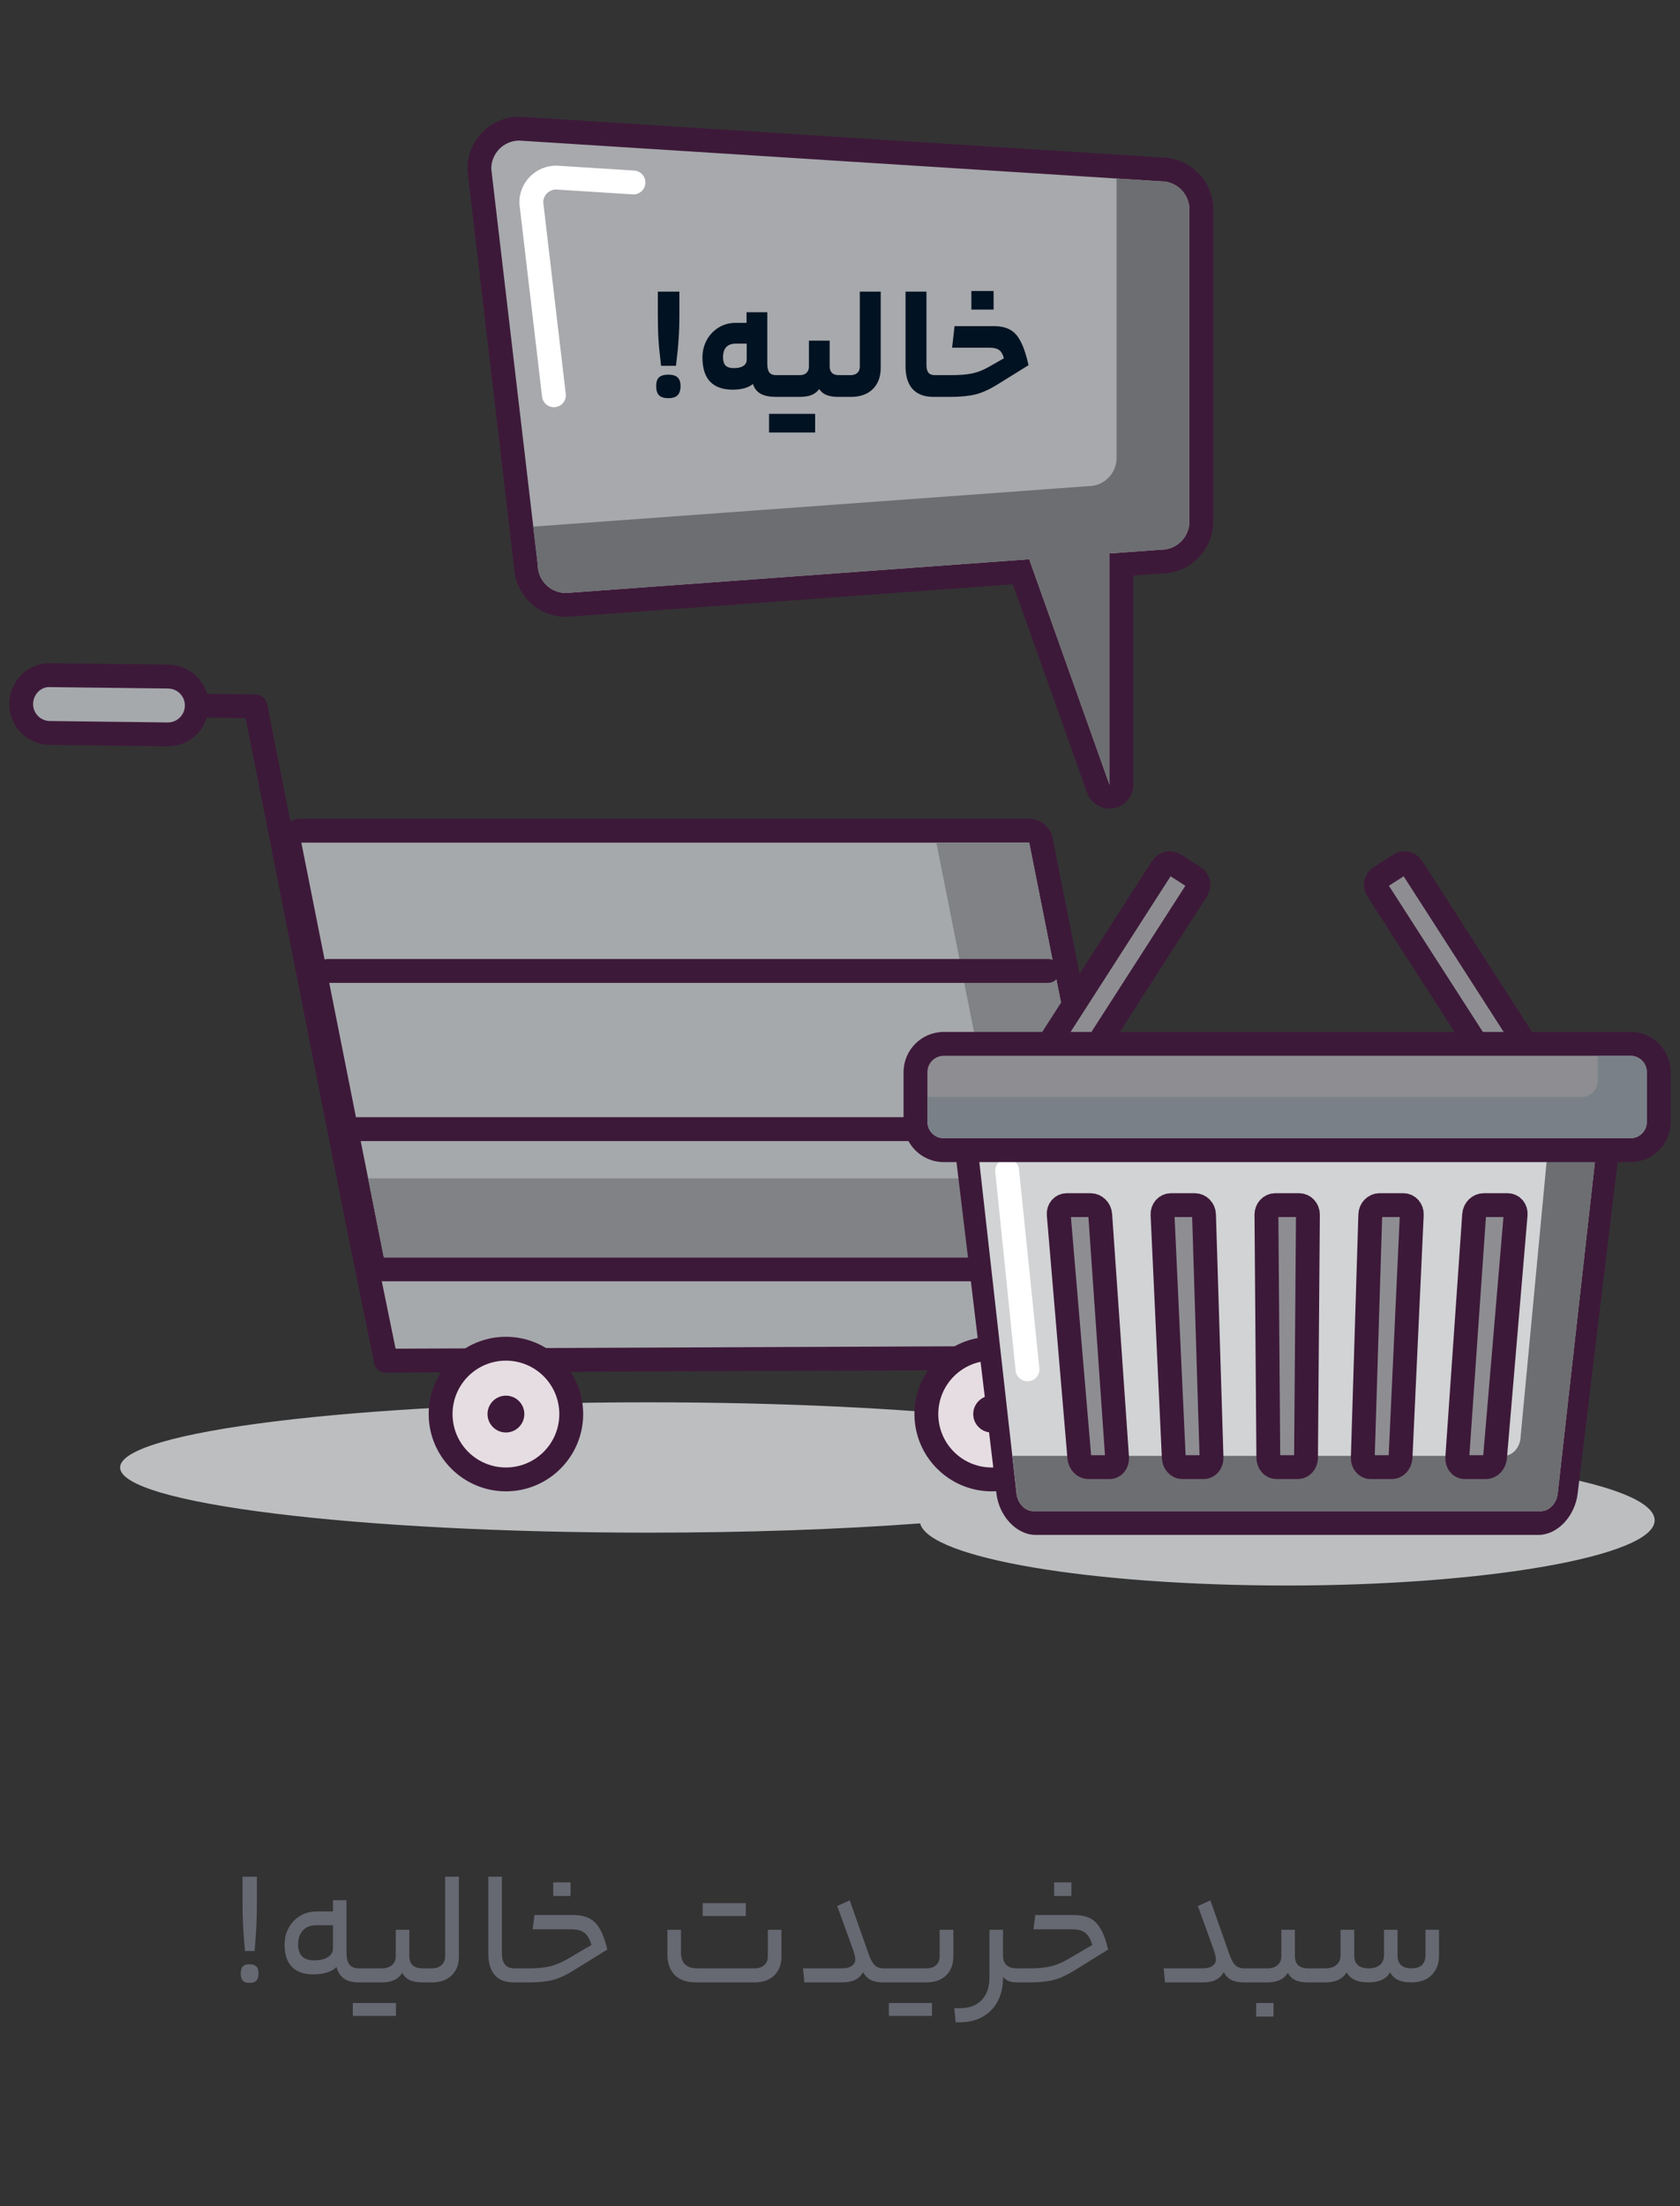 <svg width="144" height="189" viewBox="0 0 144 189" fill="none" xmlns="http://www.w3.org/2000/svg">
<rect x="0" y="0" width="144" height="189" fill="#333333" stroke="none"/>
<g clip-path="url(#clip0_322_3875)">
<path d="M32.221 108.804L33.075 116.567L88.921 116.314L87.659 107.858L32.221 108.804Z" fill="#808285"/>
<path d="M110.328 124.662C106.868 124.662 103.538 124.761 100.425 124.947C97.38 122.226 78.468 120.134 55.582 120.134C30.572 120.134 10.295 122.633 10.295 125.718C10.295 128.803 30.572 131.302 55.582 131.302C64.1 131.302 72.066 131.013 78.868 130.507C79.635 133.473 93.425 135.83 110.328 135.83C127.231 135.83 141.828 133.331 141.828 130.246C141.828 127.161 127.725 124.662 110.328 124.662Z" fill="#BCBEC0"/>
<path d="M95.098 68.251C94.671 68.251 94.284 67.986 94.137 67.57L87.513 48.987L48.582 51.822C48.558 51.822 48.534 51.822 48.507 51.822C46.632 51.822 45.102 50.315 45.066 48.449L41.084 14.576C41.08 14.536 41.076 14.497 41.076 14.457C41.076 12.563 42.618 11.021 44.512 11.021C44.532 11.021 44.556 11.021 44.576 11.021L99.559 14.509C101.438 14.528 102.964 16.063 102.964 17.945V44.668C102.964 46.55 101.442 48.085 99.567 48.105L96.119 48.354V67.222C96.119 67.721 95.763 68.144 95.272 68.227C95.213 68.239 95.154 68.243 95.098 68.243V68.251Z" fill="#A7A9AC"/>
<path d="M44.52 12.045L99.531 15.537C100.868 15.537 101.948 16.616 101.948 17.953V44.676C101.948 46.013 100.864 47.092 99.531 47.092L95.102 47.413V67.23L88.217 47.911L48.51 50.802C47.174 50.802 46.094 49.722 46.094 48.385L42.108 14.457C42.108 13.124 43.191 12.041 44.524 12.041M44.524 9.996C42.064 9.996 40.063 11.997 40.063 14.453C40.063 14.532 40.067 14.611 40.079 14.69L44.053 48.52C44.125 50.916 46.098 52.842 48.51 52.842C48.558 52.842 48.609 52.842 48.661 52.839L86.817 50.058L93.18 67.91C93.473 68.733 94.252 69.267 95.102 69.267C95.217 69.267 95.335 69.259 95.45 69.235C96.431 69.065 97.147 68.215 97.147 67.222V49.303L99.618 49.125C102.039 49.078 103.992 47.096 103.992 44.668V17.949C103.992 15.517 102.031 13.532 99.606 13.492L44.647 10.004C44.603 10.004 44.56 10 44.516 10L44.524 9.996Z" fill="#3D1939"/>
<path d="M54.297 15.632L47.676 15.213C46.494 15.213 45.537 16.17 45.537 17.352L47.478 33.864" stroke="white" stroke-width="2.045" stroke-linecap="round" stroke-linejoin="round"/>
<path d="M99.531 15.533L95.707 15.288V39.23C95.707 40.567 94.624 41.647 93.291 41.647L90.249 41.868L89.981 41.888L88.861 41.971L45.71 45.115L46.094 48.386C46.094 49.723 47.178 50.802 48.511 50.802L88.217 47.911L88.857 49.711L95.102 67.231V47.413L99.531 47.093C100.868 47.093 101.948 46.013 101.948 44.676V17.95C101.948 16.613 100.864 15.533 99.531 15.533Z" fill="#6D6E71"/>
<path d="M32.901 116.313C32.415 116.313 31.995 115.898 31.901 115.324L24.829 72.636C24.77 72.276 24.849 71.9 25.043 71.62C25.237 71.335 25.525 71.173 25.834 71.173H88.221C88.707 71.173 89.127 71.588 89.222 72.162L96.293 114.85C96.352 115.21 96.273 115.585 96.079 115.866C95.885 116.151 95.597 116.313 95.288 116.313H32.901Z" fill="#A6A9AC"/>
<path d="M88.217 72.189L95.288 107.723H32.901L25.83 72.189H88.217ZM88.217 70.144H25.83C25.217 70.144 24.64 70.417 24.252 70.892C23.864 71.367 23.706 71.987 23.829 72.589L30.9 108.123C31.09 109.08 31.928 109.768 32.905 109.768H95.292C95.905 109.768 96.483 109.495 96.87 109.02C97.258 108.546 97.412 107.925 97.293 107.324L90.222 71.79C90.032 70.833 89.194 70.144 88.217 70.144Z" fill="#3D1939"/>
<path d="M88.217 72.189H80.256L85.979 100.949H31.553L32.901 107.723H95.288L88.217 72.189Z" fill="#808285"/>
<path d="M28.092 83.18H89.815" stroke="#3D1939" stroke-width="2.045" stroke-linecap="round" stroke-linejoin="round"/>
<path d="M30.639 96.732H93.026" stroke="#3D1939" stroke-width="2.045" stroke-linecap="round" stroke-linejoin="round"/>
<path d="M33.075 116.577L30.801 105.464L21.895 60.514L7.056 60.316" stroke="#3D1939" stroke-width="2.045" stroke-linecap="round" stroke-linejoin="round"/>
<path d="M14.396 62.915H14.365L4.26 62.792C2.892 62.776 1.796 61.653 1.816 60.285C1.832 58.916 2.963 57.773 4.32 57.841L14.424 57.963C15.793 57.979 16.888 59.102 16.868 60.467C16.852 61.823 15.745 62.915 14.393 62.915H14.396Z" fill="#A6A9AC" stroke="#3D1939" stroke-width="2.045" stroke-linecap="round" stroke-linejoin="round"/>
<path d="M33.075 116.566L92.828 116.312" stroke="#3D1939" stroke-width="2.045" stroke-linecap="round" stroke-linejoin="round"/>
<path d="M43.365 126.737C40.28 126.737 37.769 124.226 37.769 121.141C37.769 118.056 40.28 115.545 43.365 115.545C46.45 115.545 48.965 118.056 48.965 121.141C48.965 124.226 46.454 126.737 43.365 126.737Z" fill="#E6DDE2"/>
<path d="M43.365 116.565C45.893 116.565 47.941 118.614 47.941 121.141C47.941 123.668 45.893 125.717 43.365 125.717C40.838 125.717 38.79 123.668 38.79 121.141C38.79 118.614 40.838 116.565 43.365 116.565ZM43.365 114.521C39.715 114.521 36.745 117.491 36.745 121.141C36.745 124.791 39.715 127.761 43.365 127.761C47.016 127.761 49.986 124.791 49.986 121.141C49.986 117.491 47.016 114.521 43.365 114.521Z" fill="#3D1939"/>
<path d="M44.943 121.141C44.943 122.011 44.235 122.719 43.365 122.719C42.495 122.719 41.787 122.011 41.787 121.141C41.787 120.271 42.495 119.563 43.365 119.563C44.235 119.563 44.943 120.271 44.943 121.141Z" fill="#3D1939"/>
<path d="M85.001 126.737C81.917 126.737 79.405 124.226 79.405 121.141C79.405 118.056 81.917 115.545 85.001 115.545C88.086 115.545 90.597 118.056 90.597 121.141C90.597 124.226 88.086 126.737 85.001 126.737Z" fill="#E6DDE2"/>
<path d="M85.001 116.565C87.528 116.565 89.577 118.614 89.577 121.141C89.577 123.668 87.528 125.717 85.001 125.717C82.474 125.717 80.425 123.668 80.425 121.141C80.425 118.614 82.474 116.565 85.001 116.565ZM85.001 114.521C81.351 114.521 78.381 117.491 78.381 121.141C78.381 124.791 81.351 127.761 85.001 127.761C88.651 127.761 91.621 124.791 91.621 121.141C91.621 117.491 88.651 114.521 85.001 114.521Z" fill="#3D1939"/>
<path d="M86.575 121.141C86.575 122.011 85.871 122.719 84.997 122.719C84.123 122.719 83.419 122.011 83.419 121.141C83.419 120.271 84.127 119.563 84.997 119.563C85.868 119.563 86.575 120.271 86.575 121.141Z" fill="#3D1939"/>
<path d="M88.663 130.477C87.509 130.477 86.441 129.35 86.279 127.966L82.213 93.033C82.051 91.649 83.044 90.522 84.424 90.522H136.236C137.616 90.522 138.605 91.649 138.443 93.033L134.377 127.966C134.215 129.35 133.147 130.477 131.992 130.477H88.663Z" fill="#D1D3D4"/>
<path d="M136.125 91.538C136.94 91.538 137.525 92.206 137.434 93.029L133.511 127.962C133.42 128.784 132.787 129.453 132.095 129.453H88.549C87.861 129.453 87.228 128.784 87.133 127.962L83.21 93.029C83.119 92.206 83.704 91.538 84.519 91.538H136.117M136.335 89.493H84.305C82.356 89.493 80.964 91.079 81.197 93.025L85.409 127.958C85.642 129.907 87.149 131.493 88.763 131.493H131.874C133.487 131.493 134.99 129.907 135.227 127.958L139.439 93.025C139.673 91.075 138.281 89.493 136.335 89.493Z" fill="#3D1939"/>
<path d="M136.125 91.537H133.321L130.324 123.231C130.245 124.054 129.612 124.722 128.908 124.722H86.777L87.141 127.965C87.232 128.787 87.865 129.456 88.557 129.456H132.103C132.791 129.456 133.424 128.787 133.519 127.965L137.442 93.032C137.533 92.209 136.948 91.541 136.133 91.541L136.125 91.537Z" fill="#6D6E71"/>
<path d="M86.326 100.293L88.07 117.31" stroke="white" stroke-width="2.045" stroke-linecap="round" stroke-linejoin="round"/>
<path d="M95.746 124.876C95.778 125.323 95.493 125.687 95.114 125.687H93.275C92.895 125.687 92.551 125.323 92.515 124.876L90.748 104.054C90.708 103.603 91.02 103.243 91.444 103.243H93.48C93.903 103.243 94.271 103.607 94.303 104.054L95.75 124.876H95.746Z" fill="#8E8E92" stroke="#3D1939" stroke-width="2.045" stroke-linecap="round" stroke-linejoin="round"/>
<path d="M103.845 124.876C103.861 125.323 103.561 125.687 103.177 125.687H101.338C100.954 125.687 100.63 125.323 100.61 124.876L99.645 104.054C99.626 103.603 99.95 103.243 100.373 103.243H102.41C102.833 103.243 103.189 103.607 103.201 104.054L103.845 124.876Z" fill="#8E8E92" stroke="#3D1939" stroke-width="2.045" stroke-linecap="round" stroke-linejoin="round"/>
<path d="M111.945 124.876C111.945 125.323 111.629 125.687 111.249 125.687H109.41C109.026 125.687 108.714 125.323 108.714 124.876L108.552 104.054C108.552 103.603 108.888 103.243 109.311 103.243H111.348C111.771 103.243 112.111 103.607 112.107 104.054L111.945 124.876Z" fill="#8E8E92" stroke="#3D1939" stroke-width="2.045" stroke-linecap="round" stroke-linejoin="round"/>
<path d="M120.041 124.876C120.021 125.323 119.693 125.687 119.313 125.687H117.474C117.09 125.687 116.794 125.323 116.81 124.876L117.454 104.054C117.47 103.603 117.822 103.243 118.245 103.243H120.282C120.705 103.243 121.029 103.607 121.01 104.054L120.045 124.876H120.041Z" fill="#8E8E92" stroke="#3D1939" stroke-width="2.045" stroke-linecap="round" stroke-linejoin="round"/>
<path d="M128.14 124.876C128.1 125.323 127.76 125.687 127.38 125.687H125.541C125.162 125.687 124.877 125.323 124.909 124.876L126.356 104.054C126.388 103.603 126.756 103.243 127.179 103.243H129.215C129.639 103.243 129.951 103.607 129.911 104.054L128.144 124.876H128.14Z" fill="#8E8E92" stroke="#3D1939" stroke-width="2.045" stroke-linecap="round" stroke-linejoin="round"/>
<path d="M92.029 92.668C91.799 93.024 91.329 93.127 90.977 92.898L89.272 91.802C88.916 91.573 88.817 91.102 89.043 90.75L99.618 74.298C99.847 73.946 100.318 73.843 100.67 74.069L102.375 75.164C102.726 75.394 102.829 75.864 102.604 76.216L92.029 92.664V92.668Z" fill="#8E8E92" stroke="#3D1939" stroke-width="2.045" stroke-linecap="round" stroke-linejoin="round"/>
<path d="M128.623 92.668C128.852 93.024 129.323 93.127 129.675 92.898L131.379 91.802C131.735 91.573 131.838 91.102 131.609 90.75L121.033 74.298C120.804 73.946 120.333 73.843 119.981 74.069L118.277 75.164C117.925 75.394 117.818 75.864 118.048 76.216L128.623 92.664V92.668Z" fill="#8E8E92" stroke="#3D1939" stroke-width="2.045" stroke-linecap="round" stroke-linejoin="round"/>
<path d="M80.896 89.425H139.764C141.1 89.425 142.188 90.508 142.188 91.849V96.112C142.188 97.449 141.104 98.533 139.768 98.533H80.904C79.568 98.533 78.48 97.445 78.48 96.109V91.845C78.48 90.508 79.564 89.421 80.904 89.421L80.896 89.425Z" fill="#8E8E92"/>
<path d="M139.76 90.449C140.535 90.449 141.16 91.078 141.16 91.853V96.116C141.16 96.891 140.535 97.516 139.76 97.516H80.892C80.117 97.516 79.492 96.887 79.492 96.116V91.853C79.492 91.078 80.121 90.449 80.892 90.449H139.76ZM139.76 88.404H80.892C78.994 88.404 77.448 89.951 77.448 91.849V96.112C77.448 98.01 78.994 99.557 80.892 99.557H139.76C141.658 99.557 143.204 98.01 143.204 96.112V91.849C143.204 89.951 141.658 88.404 139.76 88.404Z" fill="#3D1939"/>
<path d="M139.759 90.449H136.955V92.581C136.955 93.356 136.331 93.981 135.555 93.981H79.492V96.112C79.492 96.888 80.121 97.513 80.892 97.513H139.759C140.535 97.513 141.159 96.884 141.159 96.112V91.849C141.159 91.074 140.535 90.445 139.759 90.445V90.449Z" fill="#798088"/>
<path d="M56.665 31.34C56.553 30.435 56.478 29.683 56.441 29.086C56.403 28.479 56.385 27.751 56.385 26.902V24.984H58.233V26.902C58.233 27.761 58.209 28.493 58.163 29.1C58.125 29.697 58.051 30.444 57.939 31.34H56.665ZM57.281 34.112C56.935 34.112 56.674 34.033 56.497 33.874C56.329 33.706 56.245 33.44 56.245 33.076C56.245 32.721 56.329 32.469 56.497 32.32C56.665 32.171 56.926 32.096 57.281 32.096C57.635 32.096 57.897 32.171 58.065 32.32C58.242 32.469 58.331 32.721 58.331 33.076C58.331 33.44 58.242 33.706 58.065 33.874C57.897 34.033 57.635 34.112 57.281 34.112ZM65.767 31.172C65.767 31.508 65.828 31.755 65.95 31.914C66.071 32.063 66.253 32.138 66.496 32.138H66.93C66.976 32.138 67.009 32.199 67.028 32.32C67.055 32.441 67.07 32.703 67.07 33.104C67.07 33.477 67.055 33.72 67.028 33.832C67.009 33.944 66.976 34 66.93 34H66.481C65.978 34 65.558 33.916 65.222 33.748C64.895 33.571 64.666 33.286 64.535 32.894C64.34 33.062 64.083 33.188 63.766 33.272C63.458 33.347 63.136 33.384 62.8 33.384C61.959 33.384 61.316 33.155 60.867 32.698C60.429 32.231 60.209 31.541 60.209 30.626C60.209 30.103 60.326 29.618 60.559 29.17C60.802 28.713 61.138 28.349 61.568 28.078C62.006 27.798 62.505 27.658 63.066 27.658H63.989V26.748H65.767V31.172ZM61.974 30.612C61.974 30.92 62.044 31.153 62.184 31.312C62.333 31.461 62.571 31.536 62.898 31.536C63.252 31.536 63.523 31.475 63.709 31.354C63.906 31.223 64.004 31.041 64.004 30.808V29.436H63.093C62.347 29.436 61.974 29.828 61.974 30.612ZM68.552 32.138C68.785 32.138 68.972 32.077 69.112 31.956C69.261 31.825 69.336 31.648 69.336 31.424V29.184H71.114V31.368C71.114 31.881 71.375 32.138 71.898 32.138H72.43C72.523 32.138 72.57 32.451 72.57 33.076C72.57 33.692 72.523 34 72.43 34H71.814C71.03 34 70.498 33.776 70.218 33.328C70.05 33.561 69.826 33.734 69.546 33.846C69.275 33.949 68.944 34 68.552 34H66.928C66.834 34 66.788 33.701 66.788 33.104C66.788 32.46 66.834 32.138 66.928 32.138H68.552ZM69.868 35.456V37.052H65.92V35.456H69.868ZM72.928 32.138C73.152 32.138 73.334 32.077 73.474 31.956C73.623 31.825 73.698 31.648 73.698 31.424V24.984H75.49V31.508C75.49 32.283 75.261 32.894 74.804 33.342C74.347 33.781 73.726 34 72.942 34H72.424C72.331 34 72.284 33.701 72.284 33.104C72.284 32.46 72.331 32.138 72.424 32.138H72.928ZM80.515 32.138C80.561 32.138 80.594 32.199 80.613 32.32C80.641 32.441 80.655 32.703 80.655 33.104C80.655 33.477 80.641 33.72 80.613 33.832C80.594 33.944 80.561 34 80.515 34H80.011C79.227 34 78.629 33.776 78.219 33.328C77.817 32.871 77.617 32.222 77.617 31.382V24.984H79.409V31.256C79.409 31.555 79.465 31.779 79.577 31.928C79.698 32.068 79.885 32.138 80.137 32.138H80.515ZM81.554 32.138C82.263 32.138 82.846 32.091 83.304 31.998C83.77 31.905 84.251 31.718 84.746 31.438L86.048 30.696C85.954 30.341 85.814 30.103 85.628 29.982C85.45 29.851 85.18 29.786 84.816 29.786H81.61L81.82 27.938H85.152C85.74 27.938 86.216 28.041 86.58 28.246C86.944 28.442 87.247 28.783 87.49 29.268C87.742 29.744 87.966 30.416 88.162 31.284L85.432 32.978C84.797 33.37 84.19 33.641 83.612 33.79C83.033 33.93 82.319 34 81.47 34H80.518C80.424 34 80.378 33.701 80.378 33.104C80.378 32.46 80.424 32.138 80.518 32.138H81.554ZM83.262 26.524V24.928H85.166V26.524H83.262Z" fill="#011222"/>
</g>
<path d="M20.998 167.142C20.914 166.199 20.858 165.453 20.83 164.902C20.802 164.351 20.788 163.661 20.788 162.83V160.772H22.02V162.83C22.02 163.689 22.006 164.398 21.978 164.958C21.95 165.518 21.898 166.246 21.824 167.142H20.998ZM21.39 169.872C21.128 169.872 20.937 169.811 20.816 169.69C20.694 169.559 20.634 169.349 20.634 169.06C20.634 168.78 20.694 168.579 20.816 168.458C20.937 168.337 21.128 168.276 21.39 168.276C21.651 168.276 21.842 168.337 21.964 168.458C22.094 168.579 22.16 168.78 22.16 169.06C22.16 169.349 22.094 169.559 21.964 169.69C21.842 169.811 21.651 169.872 21.39 169.872ZM29.699 167.226C29.699 167.721 29.783 168.08 29.951 168.304C30.129 168.519 30.385 168.626 30.721 168.626H31.057C31.104 168.626 31.137 168.668 31.155 168.752C31.183 168.827 31.197 168.99 31.197 169.242C31.197 169.485 31.183 169.643 31.155 169.718C31.137 169.793 31.104 169.83 31.057 169.83H30.721C29.685 169.83 29.06 169.387 28.845 168.5C28.649 168.715 28.369 168.878 28.005 168.99C27.641 169.093 27.254 169.144 26.843 169.144C26.05 169.144 25.443 168.929 25.023 168.5C24.603 168.071 24.393 167.441 24.393 166.61C24.393 166.087 24.505 165.611 24.729 165.182C24.963 164.743 25.285 164.398 25.695 164.146C26.115 163.885 26.591 163.754 27.123 163.754H28.537V162.788H29.699V167.226ZM25.555 166.582C25.555 167.487 26.008 167.94 26.913 167.94C27.408 167.94 27.8 167.851 28.089 167.674C28.388 167.487 28.537 167.24 28.537 166.932V164.93H27.123C26.638 164.93 26.255 165.075 25.975 165.364C25.695 165.653 25.555 166.059 25.555 166.582ZM32.733 168.626C33.097 168.626 33.386 168.533 33.601 168.346C33.815 168.159 33.923 167.907 33.923 167.59V165.322H35.085V167.562C35.085 167.907 35.178 168.173 35.365 168.36C35.561 168.537 35.841 168.626 36.205 168.626H36.597C36.69 168.626 36.737 168.827 36.737 169.228C36.737 169.629 36.69 169.83 36.597 169.83H36.163C35.304 169.83 34.744 169.555 34.483 169.004C34.156 169.555 33.573 169.83 32.733 169.83H31.053C30.959 169.83 30.913 169.634 30.913 169.242C30.913 168.831 30.959 168.626 31.053 168.626H32.733ZM33.937 171.594V172.7H30.241V171.594H33.937ZM37.038 168.626C37.373 168.626 37.644 168.533 37.849 168.346C38.055 168.159 38.157 167.907 38.157 167.59V160.772H39.334V167.604C39.334 168.295 39.123 168.841 38.703 169.242C38.283 169.634 37.728 169.83 37.038 169.83H36.603C36.51 169.83 36.464 169.634 36.464 169.242C36.464 168.831 36.51 168.626 36.603 168.626H37.038ZM44.39 168.626C44.436 168.626 44.469 168.668 44.488 168.752C44.516 168.827 44.53 168.99 44.53 169.242C44.53 169.485 44.516 169.643 44.488 169.718C44.469 169.793 44.436 169.83 44.39 169.83H44.026C43.316 169.83 42.775 169.62 42.402 169.2C42.038 168.771 41.856 168.164 41.856 167.38V160.772H43.018V167.324C43.018 168.192 43.372 168.626 44.082 168.626H44.39ZM45.377 168.626C46.077 168.626 46.66 168.57 47.127 168.458C47.593 168.346 48.074 168.15 48.569 167.87L50.697 166.624C50.547 166.12 50.342 165.77 50.081 165.574C49.828 165.378 49.446 165.28 48.932 165.28H45.657L45.81 164.062H49.129C49.688 164.062 50.151 164.155 50.514 164.342C50.879 164.529 51.182 164.837 51.425 165.266C51.667 165.686 51.877 166.269 52.054 167.016L49.114 168.836C48.517 169.209 47.943 169.471 47.392 169.62C46.842 169.76 46.156 169.83 45.334 169.83H44.397C44.303 169.83 44.257 169.634 44.257 169.242C44.257 168.831 44.303 168.626 44.397 168.626H45.377ZM47.42 162.424V161.262H48.904V162.424H47.42ZM64.696 168.626C65.032 168.626 65.303 168.533 65.508 168.346C65.713 168.159 65.816 167.912 65.816 167.604V165.322H66.978V167.632C66.978 168.313 66.768 168.85 66.348 169.242C65.937 169.634 65.387 169.83 64.696 169.83H59.684C58.863 169.83 58.242 169.615 57.822 169.186C57.411 168.757 57.206 168.164 57.206 167.408V165.322H58.368V167.254C58.368 168.169 58.83 168.626 59.754 168.626H64.696ZM63.926 163.04V164.146H60.23V163.04H63.926ZM72.219 168.626C72.546 168.626 72.808 168.556 73.004 168.416C73.209 168.276 73.311 168.094 73.311 167.87C73.311 167.683 73.237 167.375 73.088 166.946C72.938 166.517 72.546 165.434 71.912 163.698C71.883 163.623 71.856 163.553 71.828 163.488C71.799 163.413 71.776 163.348 71.757 163.292L72.835 162.802L74.474 167.45C74.623 167.879 74.791 168.183 74.978 168.36C75.164 168.537 75.421 168.626 75.748 168.626H76.041C76.135 168.626 76.181 168.831 76.181 169.242C76.181 169.494 76.168 169.657 76.139 169.732C76.121 169.797 76.088 169.83 76.041 169.83H75.706C75.276 169.83 74.921 169.76 74.641 169.62C74.362 169.48 74.142 169.256 73.984 168.948C73.806 169.256 73.573 169.48 73.284 169.62C73.004 169.76 72.649 169.83 72.219 169.83H68.944L68.832 168.626H72.219ZM79.421 168.626C79.757 168.626 80.028 168.537 80.233 168.36C80.438 168.173 80.541 167.917 80.541 167.59V165.322H81.717V167.604C81.717 168.295 81.507 168.841 81.087 169.242C80.667 169.634 80.112 169.83 79.421 169.83H76.047C75.954 169.83 75.907 169.634 75.907 169.242C75.907 168.831 75.954 168.626 76.047 168.626H79.421ZM79.883 171.594V172.7H76.187V171.594H79.883ZM82.275 172.042C83.069 172.042 83.689 171.809 84.138 171.342C84.585 170.885 84.809 170.245 84.809 169.424V165.322H85.972V167.548C85.972 167.893 86.07 168.159 86.266 168.346C86.471 168.533 86.765 168.626 87.147 168.626H87.329C87.423 168.626 87.469 168.831 87.469 169.242C87.469 169.634 87.423 169.83 87.329 169.83H87.147C86.895 169.83 86.662 169.788 86.448 169.704C86.233 169.611 86.074 169.494 85.972 169.354V169.522C85.962 170.269 85.803 170.922 85.496 171.482C85.188 172.051 84.758 172.485 84.207 172.784C83.657 173.092 83.022 173.246 82.303 173.246H81.912L81.799 172.042H82.275ZM88.306 168.626C89.006 168.626 89.59 168.57 90.056 168.458C90.523 168.346 91.004 168.15 91.498 167.87L93.626 166.624C93.477 166.12 93.272 165.77 93.01 165.574C92.758 165.378 92.376 165.28 91.862 165.28H88.586L88.74 164.062H92.058C92.618 164.062 93.08 164.155 93.444 164.342C93.808 164.529 94.112 164.837 94.354 165.266C94.597 165.686 94.807 166.269 94.984 167.016L92.044 168.836C91.447 169.209 90.873 169.471 90.322 169.62C89.772 169.76 89.085 169.83 88.264 169.83H87.326C87.233 169.83 87.186 169.634 87.186 169.242C87.186 168.831 87.233 168.626 87.326 168.626H88.306ZM90.35 162.424V161.262H91.834V162.424H90.35ZM103.132 168.626C103.458 168.626 103.72 168.556 103.916 168.416C104.121 168.276 104.224 168.094 104.224 167.87C104.224 167.683 104.149 167.375 104 166.946C103.85 166.517 103.458 165.434 102.824 163.698C102.796 163.623 102.768 163.553 102.74 163.488C102.712 163.413 102.688 163.348 102.67 163.292L103.748 162.802L105.386 167.45C105.535 167.879 105.703 168.183 105.89 168.36C106.076 168.537 106.333 168.626 106.66 168.626H106.954C107.047 168.626 107.094 168.831 107.094 169.242C107.094 169.494 107.08 169.657 107.052 169.732C107.033 169.797 107 169.83 106.954 169.83H106.618C106.188 169.83 105.834 169.76 105.554 169.62C105.274 169.48 105.054 169.256 104.896 168.948C104.718 169.256 104.485 169.48 104.196 169.62C103.916 169.76 103.561 169.83 103.132 169.83H99.856L99.744 168.626H103.132ZM108.639 168.626C109.003 168.626 109.292 168.533 109.507 168.346C109.722 168.159 109.829 167.907 109.829 167.59V165.322H110.991V167.562C110.991 167.907 111.084 168.173 111.271 168.36C111.467 168.537 111.747 168.626 112.111 168.626H112.503C112.596 168.626 112.643 168.827 112.643 169.228C112.643 169.629 112.596 169.83 112.503 169.83H112.069C111.21 169.83 110.65 169.555 110.389 169.004C110.062 169.555 109.479 169.83 108.639 169.83H106.959C106.866 169.83 106.819 169.634 106.819 169.242C106.819 168.831 106.866 168.626 106.959 168.626H108.639ZM107.673 172.756V171.594H109.157V172.756H107.673ZM113.602 168.626C114.012 168.626 114.33 168.528 114.554 168.332C114.787 168.136 114.904 167.865 114.904 167.52V165.322H116.08V167.52C116.08 168.257 116.495 168.626 117.326 168.626C117.736 168.626 118.054 168.528 118.278 168.332C118.511 168.136 118.628 167.865 118.628 167.52V165.322H119.79V167.52C119.79 167.875 119.888 168.15 120.084 168.346C120.289 168.533 120.588 168.626 120.98 168.626C121.372 168.626 121.67 168.533 121.876 168.346C122.081 168.15 122.184 167.875 122.184 167.52V165.322H123.346V167.492C123.346 168.22 123.131 168.794 122.702 169.214C122.282 169.625 121.708 169.83 120.98 169.83C120.037 169.83 119.43 169.541 119.16 168.962C118.814 169.541 118.203 169.83 117.326 169.83C116.336 169.83 115.706 169.541 115.436 168.962C115.09 169.541 114.479 169.83 113.602 169.83H112.51C112.416 169.83 112.37 169.634 112.37 169.242C112.37 168.831 112.416 168.626 112.51 168.626H113.602Z" fill="#666872"/>
<defs>
<clipPath id="clip0_322_3875">
<rect width="142.409" height="125.83" fill="white" transform="translate(0.796 10)"/>
</clipPath>
</defs>
</svg>
